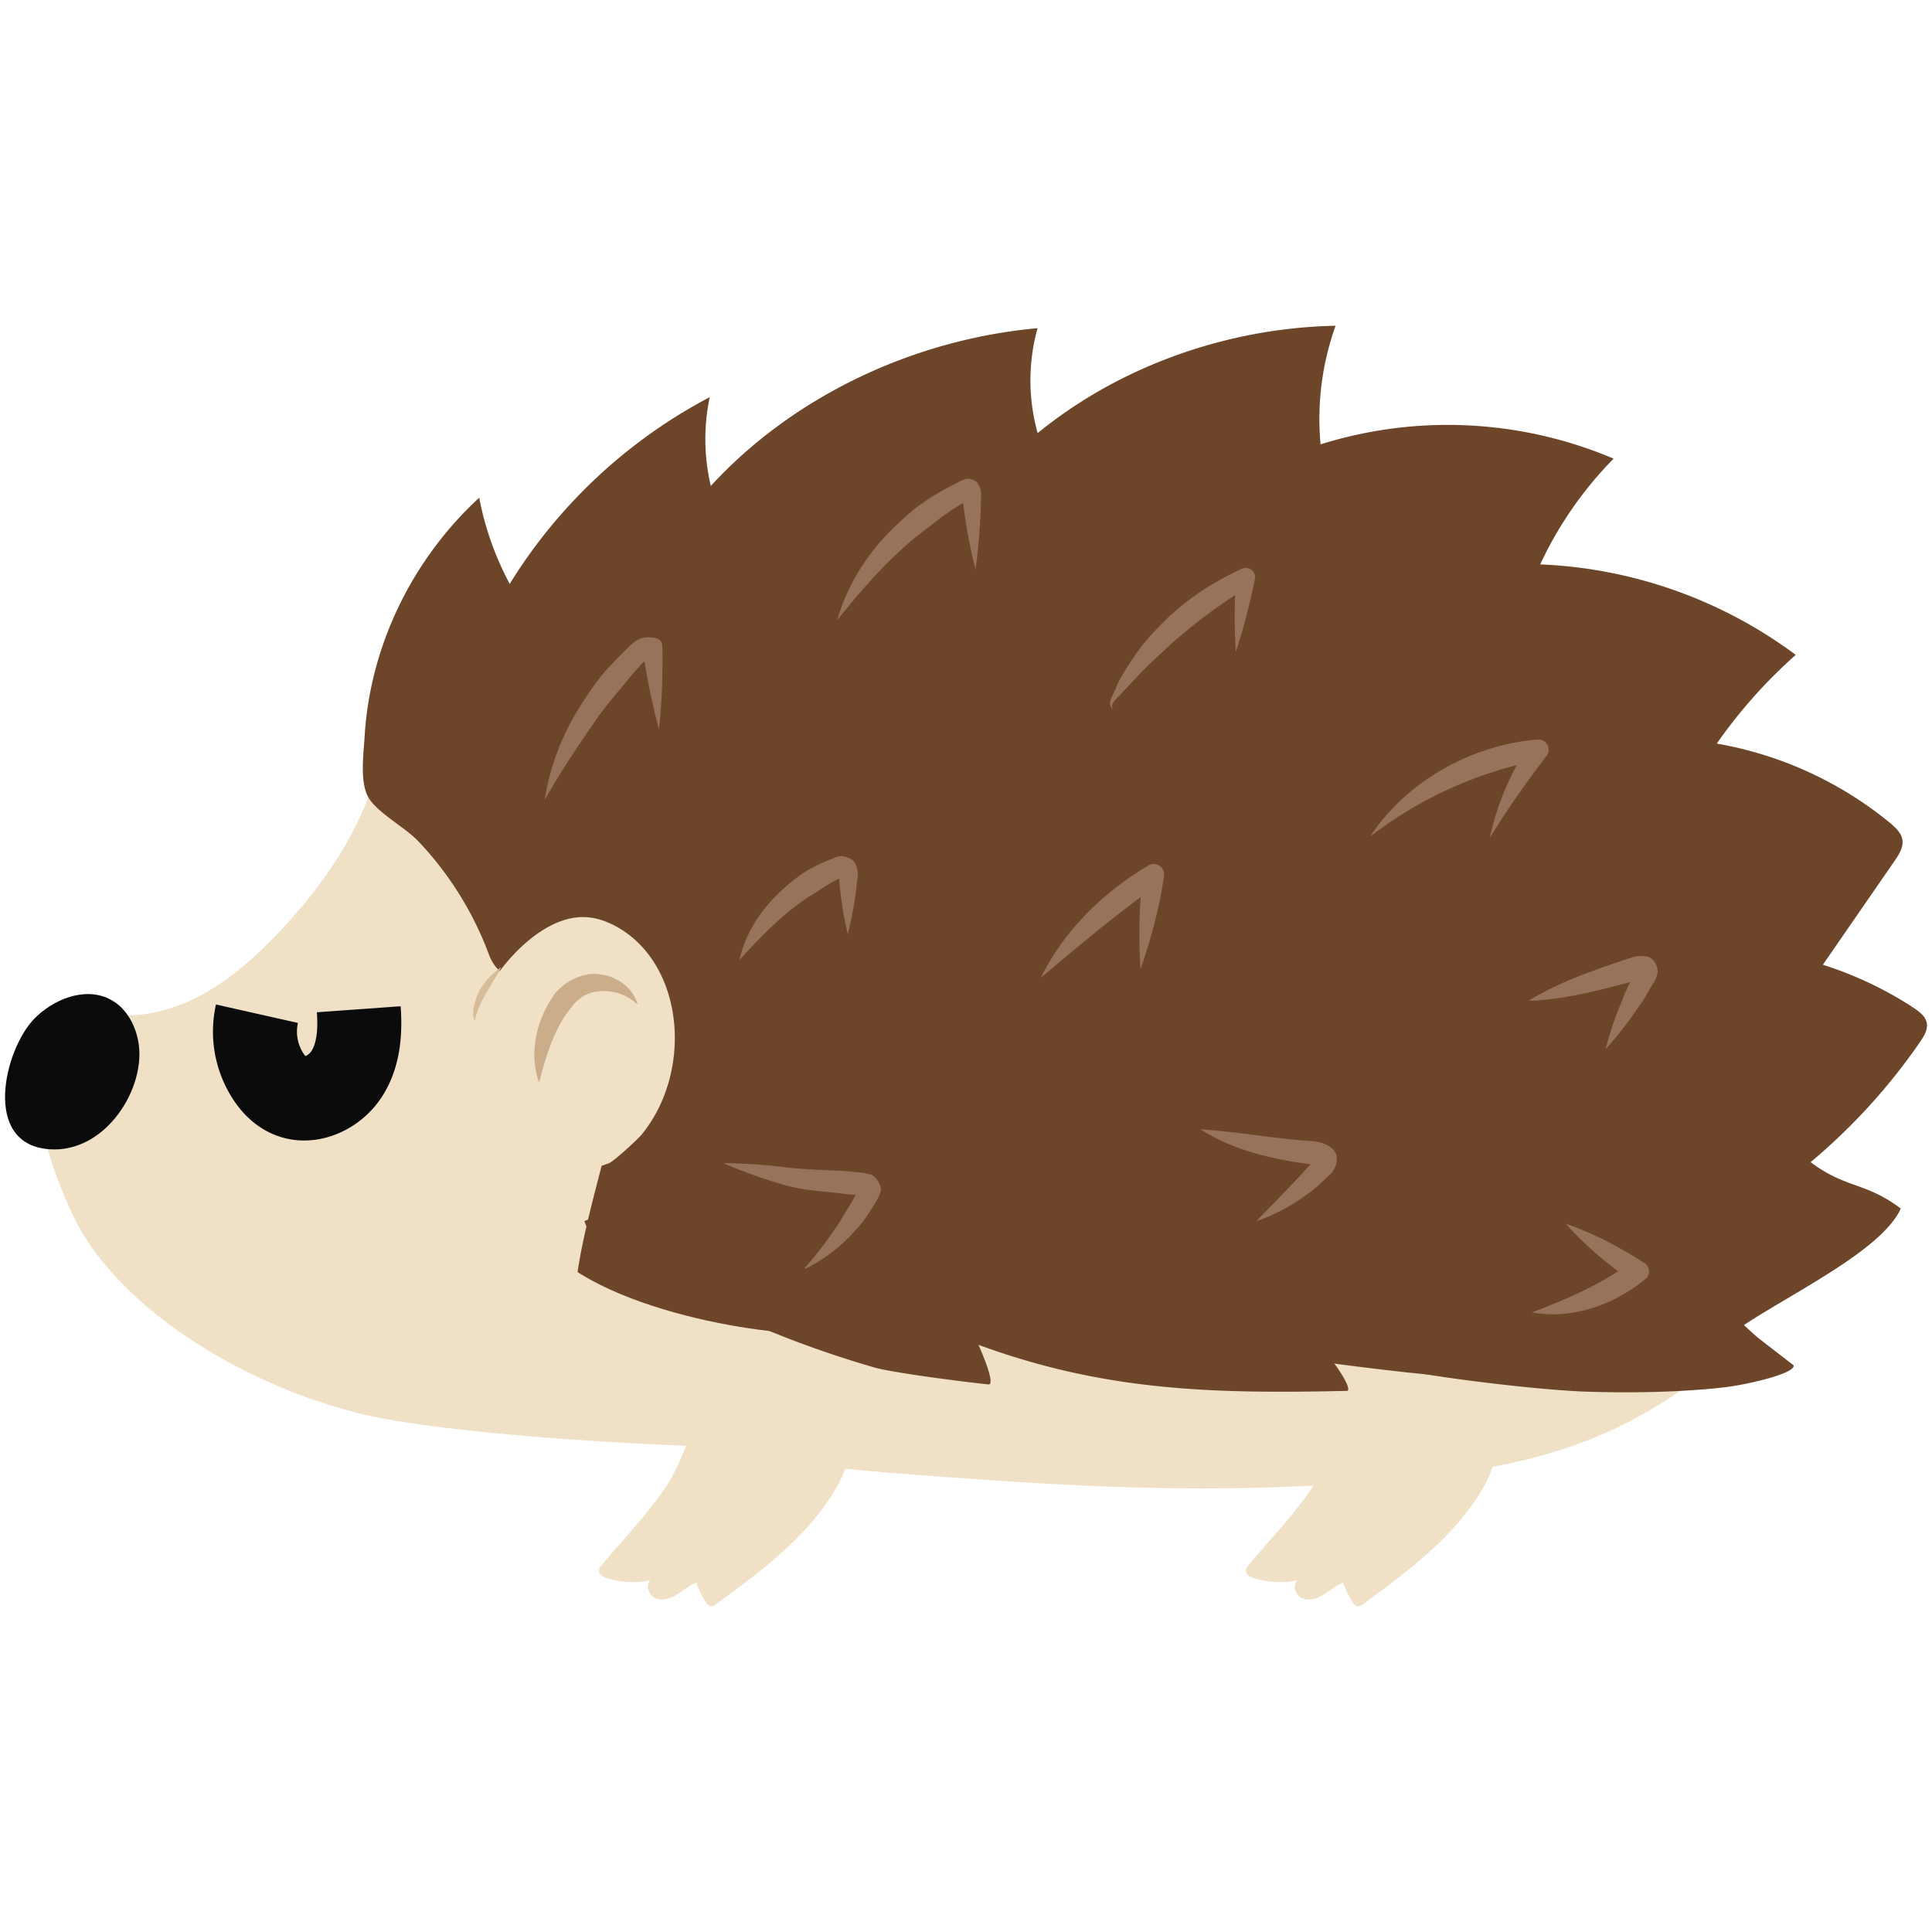 <?xml version="1.0" encoding="utf-8"?>
<svg version="1.1" xmlns="http://www.w3.org/2000/svg" xmlns:xlink="http://www.w3.org/1999/xlink" x="0px" y="0px"
	 viewBox="0 0 23 23" style="enable-background:new 0 0 100 100;" xml:space="preserve">
	 <path
      fill="#F0E0C6"
      d="M3.196 11.227c-.293.292-.621.557-1.003.716s-.821.204-1.209.06c-.4.46-.603.856-.475 1.451.081.377.307.977.518 1.3.687 1.048 2.12 1.814 3.342 2.094 1.558.357 7.458.645 8.573.07.377-.194-1.77-.712-1.5-1.038.308-.369-2.45-.408-2.299-.863.275-.826.386-1.719.223-2.574-.14-.736-.479-1.426-.927-2.026-.494-.66-1.137-1.23-1.908-1.522-.371-.14-.774-.214-1.166-.158-.608.086-.813.35-1.023.86-.25.605-.686 1.17-1.146 1.63z"
    />
    <path
      fill="#0B0B0C"
      d="M.403 12.133c.223-.233.6-.388.896-.242.195.095.307.297.346.5.107.55-.385 1.345-1.064 1.29-.798-.063-.53-1.18-.178-1.548z"
    />
    <path
      fill="none"
      stroke="#0B0B0C"
      strokeWidth="0.137"
      strokeLinecap="round"
      strokeLinejoin="round"
      strokeMiterlimit="10"
      d="M3.059 12.068a.973.973 0 0 0 .097.683c.068.125.166.24.298.294.244.1.536-.043.677-.266s.159-.501.14-.764"
    />
    <g fill="#F0E0C6">
      <path d="M7.17 18.623c-.02.025-.043.055-.038.088.007.041.052.063.091.076.168.052.35.062.521.027-.066.06-.02.182.063.214.083.033.177 0 .253-.047.076-.047.144-.108.228-.139.03.079.066.155.11.226.014.023.032.048.059.053.027.005.053-.012.076-.029.54-.396 1.098-.81 1.43-1.393.09-.157.162-.341.112-.515a.646.646 0 0 0-.16-.253c-.402-.428-1.266-.648-1.603-.027-.142.26-.215.542-.383.793-.221.333-.503.62-.758.926zM14.872 18.623c-.021.025-.044.055-.039.088.006.041.051.063.091.076.168.052.349.062.521.027-.066.06-.02.182.062.214.084.033.178 0 .254-.047s.144-.108.228-.139c.03.079.066.155.11.226.014.023.032.048.058.053.028.005.054-.012.077-.029.54-.396 1.097-.81 1.43-1.393.089-.157.162-.341.112-.515a.646.646 0 0 0-.161-.253c-.4-.428-1.265-.648-1.602-.027-.142.26-.215.542-.383.793-.221.333-.503.62-.758.926z" />
    </g>
    <path
      fill="#6D462A"
      d="M5.705 5.924c.067.356.19.704.363 1.027a6.186 6.186 0 0 1 2.381-2.223c-.073.348-.069.71.013 1.057.968-1.055 2.395-1.743 3.89-1.878-.114.408-.113.841.001 1.249.97-.792 2.25-1.253 3.547-1.278a3.286 3.286 0 0 0-.179 1.412 5.061 5.061 0 0 1 3.489.17 4.491 4.491 0 0 0-.874 1.259 5.469 5.469 0 0 1 3.042 1.077 6.017 6.017 0 0 0-.94 1.056 4.459 4.459 0 0 1 2.062.944c.065.055.132.117.147.197.017.092-.04.18-.094.258l-.852 1.234c.383.122.747.294 1.077.511.068.045.14.099.158.174.02.082-.03.164-.079.235a7.15 7.15 0 0 1-1.302 1.43c.416.314.656.237 1.073.552-.24.544-1.536 1.117-2.035 1.508-.09.145-1.087.467-.905.673-2.928.36-1.05-.028-1.814.795.098.175-2.717.317-4.142 0 .041.234-1.722-.126-3.045-.446-.084.16-1.744.115-2.51-.533-.135.19-.583-.399-.717-.209-.412-.408-.423.224-.58-.314-.227-.787.654-2.759.55-3.567-.093-.717-1.36-.249-1.61-.932a3.962 3.962 0 0 0-.842-1.349C4.824 9.851 4.5 9.68 4.39 9.5c-.11-.18-.062-.521-.05-.722.06-1.06.548-2.1 1.365-2.853z"
    />
    <path
      fill="#98735C"
      d="M6.484 9.522a2.94 2.94 0 0 1 .406-1.088c.104-.165.213-.33.344-.476l.204-.211c.066-.046.144-.202.37-.15.046.01.077.05.077.094v.012c.006.323-.004.648-.04.98a7.894 7.894 0 0 1-.196-.971l.077.106a3.051 3.051 0 0 0-.286.317c-.118.142-.24.282-.345.435-.212.304-.42.615-.61.952zM9.966 7.383c.077-.263.199-.516.362-.74.16-.228.364-.422.58-.601.113-.082.23-.158.352-.225l.194-.1c.023-.009.086-.04.166.014.034.033.06.1.06.136l-.003.101c-.005.27-.027.54-.064.812a6.864 6.864 0 0 1-.149-.8l-.014-.101c-.008.003.006.038.028.04.051.033.076.012.07.017l-.158.097a3.4 3.4 0 0 0-.315.228c-.423.305-.766.696-1.109 1.122zM8.804 11.428c.093-.434.405-.793.772-1.044.096-.057.197-.107.3-.15.044-.004.123-.096.283.01a.3.3 0 0 1 .055.163l-.01.08c-.02.211-.059.423-.111.634a4.314 4.314 0 0 1-.102-.636l-.009-.08c-.008.004-.003.006.014.013.069.036.03.007-.015.045a2.15 2.15 0 0 0-.257.154c-.347.204-.627.49-.92.81zM13.257 8.452c-.101-.07.012-.197.032-.274.04-.09.09-.176.144-.258.106-.166.227-.326.37-.464.273-.29.611-.513.97-.68l.01-.004a.111.111 0 0 1 .156.124c-.06.288-.131.576-.227.863-.02-.3-.015-.599 0-.897l.166.119c-.326.185-.62.414-.904.655-.136.128-.276.253-.408.39l-.196.207c-.05.07-.179.142-.113.219zM12.39 11.642c.275-.56.738-1.015 1.273-1.334l.009-.005a.124.124 0 0 1 .186.124c-.055.377-.155.75-.28 1.11a6.155 6.155 0 0 1 .028-1.135l.194.119c-.488.343-.936.721-1.41 1.12zM16.312 9.958c.428-.651 1.193-1.085 1.984-1.154h.009a.121.121 0 0 1 .107.194c-.237.31-.465.63-.676.977.085-.396.246-.782.477-1.12l.116.192a4.82 4.82 0 0 0-2.017.911zM18.197 11.915c.37-.23.778-.363 1.182-.502.066-.007.06-.045.228-.026.106.022.145.172.12.218-.014.054-.037.086-.048.105-.056.09-.103.186-.169.271-.117.178-.25.347-.396.51.056-.212.125-.416.21-.611.035-.101.089-.193.134-.29.014-.026.016-.038.016-.038-.01-.006.007.08.057.089.061 0-.044.02-.08.038-.408.107-.812.221-1.254.236zM8.612 13.847c.265.004.516.019.76.052.244.027.512.031.769.048.07.011.113.007.208.032.056-.009.176.148.126.23-.025.071-.04.079-.056.113-.07.113-.141.227-.234.323-.175.2-.39.36-.624.473a4.82 4.82 0 0 0 .455-.602c.06-.107.13-.206.183-.316.01-.023.034-.068.028-.058-.024.018.044.11.038.087l-.171-.01c-.249-.039-.494-.036-.748-.11a5.873 5.873 0 0 1-.734-.262zM14.29 13.444c.46.031.887.113 1.325.14.045.009.138.006.23.078.156.119.006.323-.023.33-.084.079-.165.162-.262.226a2.23 2.23 0 0 1-.608.322c.162-.162.316-.323.467-.481l.221-.24c.037-.065-.004.01.039.048 0 0-.026-.007-.09-.008-.453-.06-.908-.166-1.299-.415zM18.237 15.624c.438-.165.826-.338 1.175-.592l-.002.207a4.367 4.367 0 0 1-.77-.67c.328.11.64.278.934.465a.12.12 0 0 1 .011.196l-.013.01c-.373.3-.866.47-1.335.384z"
    />
    <g>
      <path
        fill="#F0E0C6"
        d="M5.998 12.674a.763.763 0 0 1-.23-.742c.05-.205.186-.397.34-.561.217-.233.502-.435.789-.452.155-.01.299.036.425.103.43.227.676.7.708 1.22.026.421-.09.896-.393 1.267-.043.052-.329.317-.39.34-.402.15-.504.03-.55 0-.521-.348-.589-.728-.822-1.293"
      />
      <path
        fill="#D6BC99"
        d="M5.65 12.156c-.045-.125.01-.258.06-.372a.971.971 0 0 1 .258-.272c-.115.224-.266.402-.318.644z"
      />
    </g>
    <g>
      <path
        fill="#CBAD8A"
        d="M6.418 12.891c-.122-.35-.04-.742.188-1.063.127-.151.355-.269.56-.225.205.03.378.178.425.356a.584.584 0 0 0-.438-.159.443.443 0 0 0-.35.192c-.194.232-.3.557-.385.899z"
      />
    </g>
    <path
      fill="#F0E0C6"
      d="M6.289 14.482c.317.975 2.484 1.39 3.356 1.396 1.347.008 2.678.051 4.021.125 1.783.097 3.198.467 4.984.433.686-.013 1.016.028 1.695-.132-1.069.849-2.098 1.136-3.366 1.272-2.205.236-3.884.147-6.092-.02-1.787-.137-3.303-.303-4.709-1.488-.314-.265-.494-.466-.472-.896.01-.2.039-.51.583-.69z"
    />
    <path
      fill="#6D462A"
      d="M11.766 16.481c.07.01-.007-.22-.117-.471 1.504.552 2.79.584 4.392.548.08-.05-.375-.677-.752-.947-.066-.046-.511.14-.589.117a.744.744 0 0 0-.283-.01c-.944.091-1.902.14-2.835-.028-1.43-.257-2.744-1.01-4.185-1.194-.151-.02-.301-.028-.44.042.116.348.625.533.923.697a12.423 12.423 0 0 0 2.531 1.045c.213.061 1.05.17 1.355.201zM16.3 16.043c.055.048.12.056.198.075.336.084.15.19.492.245.483.079 1.42.19 1.91.205.518.016 1.097.007 1.61-.05.277-.03.865-.166.843-.264l-.396-.306c-.08-.06-.235-.214-.301-.267-.101-.082-.31.12-.427.182-.25.133-.467.212-.747.241-.641.066-1.284.12-1.93.12-.333-.001-.665-.003-.998-.03-.098-.007-.315.008-.255-.151z"
    />
  </svg>